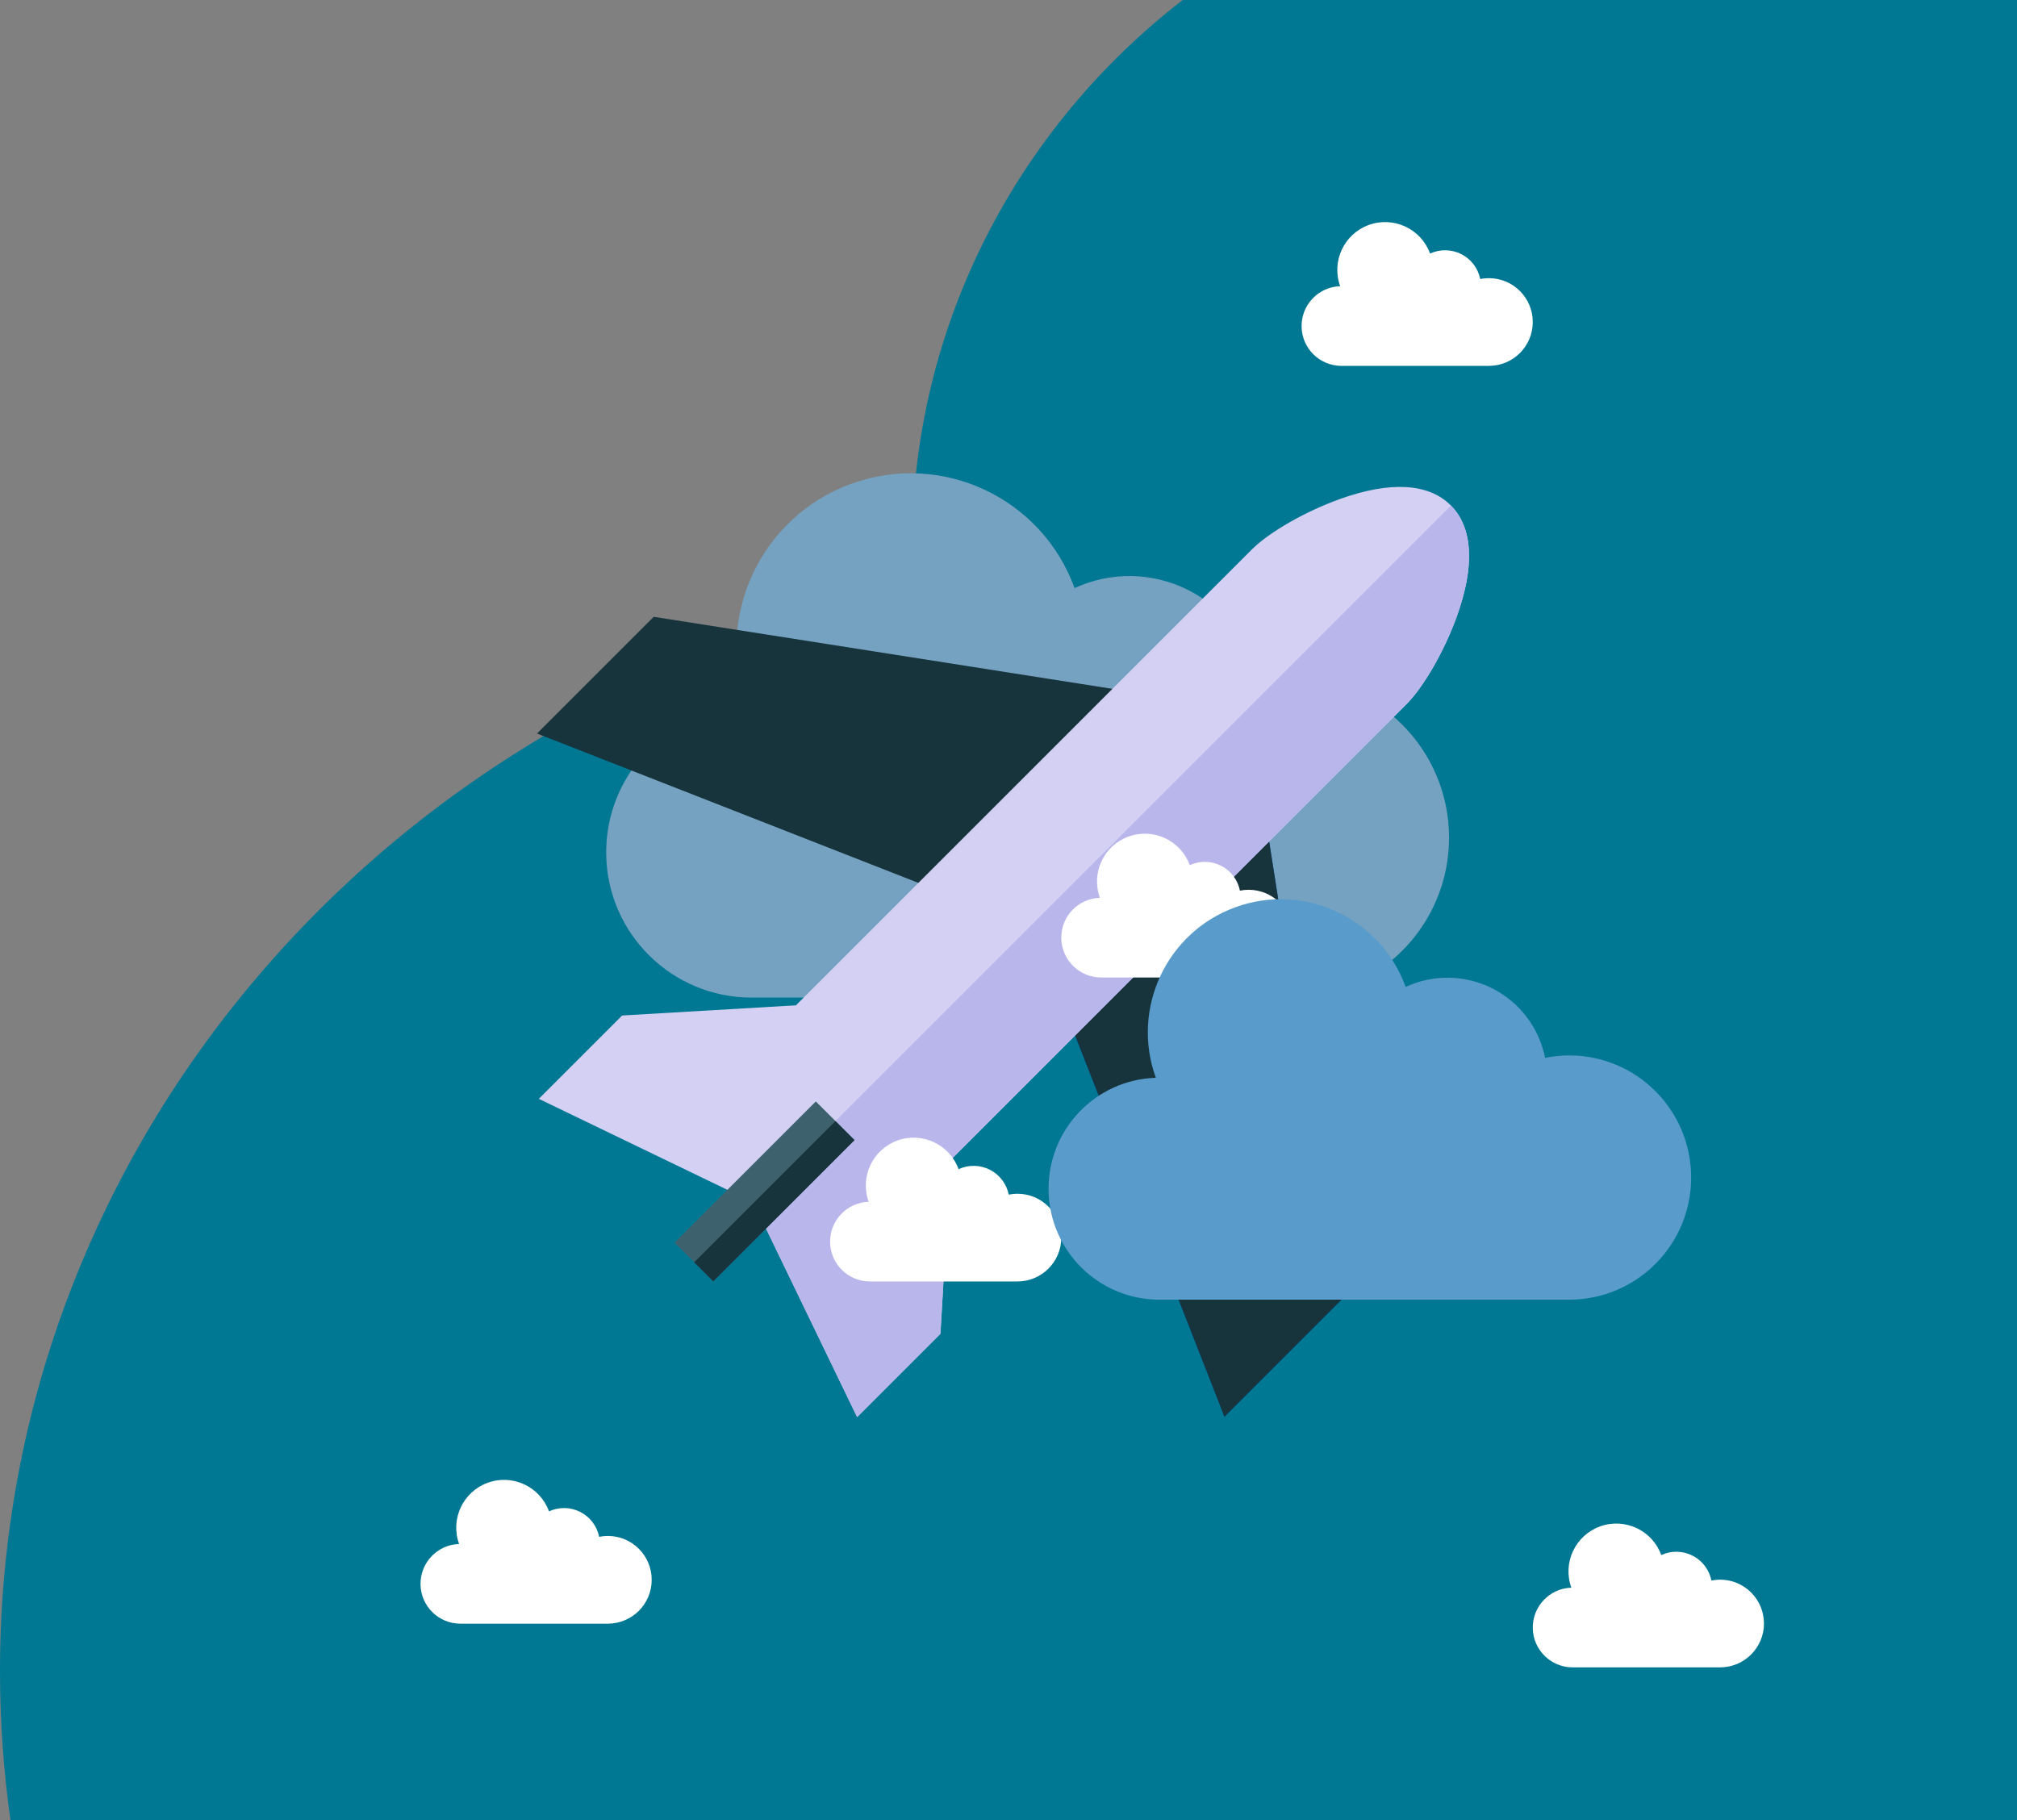 <svg width="1108" height="1000" viewBox="0 0 1108 1000" fill="none" xmlns="http://www.w3.org/2000/svg">
<rect x="0" y="0" width="1108" height="1000" fill="#808080" stroke="none"/>
<path fill-rule="evenodd" clip-rule="evenodd" d="M501 300.5C501 178.614 559.128 70.044 649.678 0H1108V1000H5.753C1.96 973.187 0 945.813 0 918C0 626.299 215.542 382.974 501.927 327.076C501.312 318.296 501 309.434 501 300.5Z" fill="#007893"/>
<path d="M817.905 152.817C816.303 152.817 814.704 152.976 813.134 153.294C811.95 147.385 808.122 142.345 802.748 139.617C797.374 136.889 791.046 136.775 785.576 139.306C780.626 125.673 765.561 118.634 751.926 123.584C738.292 128.533 731.252 143.597 736.202 157.229C724.258 157.607 714.824 167.491 715.002 179.438C715.182 191.385 724.91 200.981 736.86 201H817.905C831.212 201 842 190.214 842 176.908C842 163.603 831.212 152.817 817.905 152.817Z" fill="white"/>
<path d="M333.905 843.817C332.303 843.817 330.704 843.976 329.134 844.294C327.95 838.385 324.122 833.345 318.748 830.617C313.374 827.889 307.046 827.775 301.576 830.306C296.626 816.673 281.561 809.634 267.926 814.584C254.292 819.533 247.252 834.597 252.202 848.229C240.258 848.607 230.824 858.491 231.002 870.438C231.182 882.385 240.91 891.981 252.86 892H333.905C347.212 892 358 881.214 358 867.908C358 854.603 347.212 843.817 333.905 843.817Z" fill="white"/>
<path d="M944.905 867.817C943.303 867.817 941.704 867.976 940.134 868.294C938.95 862.385 935.122 857.345 929.748 854.617C924.374 851.889 918.046 851.775 912.576 854.306C907.626 840.673 892.561 833.634 878.926 838.584C865.292 843.533 858.252 858.597 863.202 872.229C851.258 872.607 841.824 882.491 842.002 894.438C842.182 906.385 851.91 915.981 863.86 916H944.905C958.212 916 969 905.214 969 891.908C969 878.603 958.212 867.817 944.905 867.817Z" fill="white"/>
<path d="M708.161 372.363C702.32 372.363 696.491 372.944 690.767 374.102C686.45 352.559 672.495 334.182 652.901 324.235C633.312 314.288 610.24 313.871 590.299 323.1C572.254 273.393 517.329 247.728 467.622 265.774C417.915 283.819 392.25 338.748 410.296 388.451C366.753 389.828 332.358 425.868 333.009 469.426C333.664 512.989 369.128 547.976 412.694 548.046H708.161C756.672 548.046 796.003 508.719 796.003 460.205C796.003 411.691 756.672 372.363 708.161 372.363Z" fill="#76A2C1"/>
<g clip-path="url(#clip0)">
<path d="M616.277 379.251L359.116 338.859L295 402.975L508.807 486.72L616.277 379.251Z" fill="#17333C"/>
<path d="M589.09 565.033L672.634 778.327L736.75 714.211L696.455 457.667L589.09 565.033Z" fill="#0050C3"/>
<path d="M589.09 565.033L672.634 778.327L736.75 714.211L696.455 457.667L589.09 565.033Z" fill="#17333C"/>
<path d="M516.605 732.734L522.197 637.262L772.61 386.848C782.141 377.317 793.555 357.392 800.365 338.397C810.265 310.78 809.068 289.754 796.906 277.591C784.743 265.43 763.721 264.233 736.099 274.133C717.104 280.943 697.18 292.355 687.648 301.887L437.236 552.3L341.764 557.891L295.985 603.669L413.831 660.534L470.837 778.503L516.605 732.734Z" fill="#D3D0F3"/>
<path d="M413.981 660.843L470.837 778.502L516.605 732.733L522.197 637.261L772.61 386.848C782.141 377.317 793.555 357.392 800.365 338.397C810.22 310.905 809.075 289.947 797.066 277.76L413.981 660.843Z" fill="#B9B6EC"/>
<path d="M370.566 682.683L391.805 703.923L469.395 626.333L448.156 605.093L409.361 643.888L370.566 682.683Z" fill="#3D626D"/>
<path d="M391.81 703.929L469.4 626.339L458.944 615.883L381.354 693.473L391.81 703.929Z" fill="#17333C"/>
<path d="M685.905 488.817C684.303 488.817 682.704 488.976 681.134 489.294C679.95 483.385 676.122 478.345 670.748 475.617C665.374 472.889 659.046 472.775 653.576 475.306C648.626 461.673 633.561 454.634 619.926 459.584C606.292 464.533 599.252 479.597 604.202 493.229C592.258 493.607 582.824 503.491 583.002 515.438C583.182 527.385 592.91 536.981 604.86 537H685.905C699.212 537 710 526.214 710 512.908C710 499.603 699.212 488.817 685.905 488.817Z" fill="white"/>
<path d="M558.905 655.817C557.303 655.817 555.704 655.976 554.134 656.294C552.95 650.385 549.122 645.345 543.748 642.617C538.374 639.889 532.046 639.775 526.576 642.306C521.626 628.673 506.561 621.634 492.926 626.584C479.292 631.533 472.252 646.597 477.202 660.229C465.258 660.607 455.824 670.491 456.002 682.438C456.182 694.385 465.91 703.981 477.86 704H558.905C572.212 704 583 693.214 583 679.908C583 666.603 572.212 655.817 558.905 655.817Z" fill="white"/>
</g>
<path d="M862.028 579.819C857.575 579.819 853.131 580.263 848.766 581.147C845.476 564.693 834.836 550.658 819.897 543.06C804.962 535.463 787.372 535.145 772.169 542.194C758.41 504.229 716.535 484.627 678.638 498.41C640.74 512.192 621.173 554.145 634.931 592.107C601.734 593.158 575.51 620.684 576.007 653.953C576.506 687.224 603.544 713.946 636.76 714H862.028C899.013 714 929 683.963 929 646.91C929 609.856 899.013 579.819 862.028 579.819Z" fill="#599CCC"/>
<defs>
<clipPath id="clip0">
<rect width="512" height="512" fill="white" transform="translate(295 267)"/>
</clipPath>
</defs>
</svg>